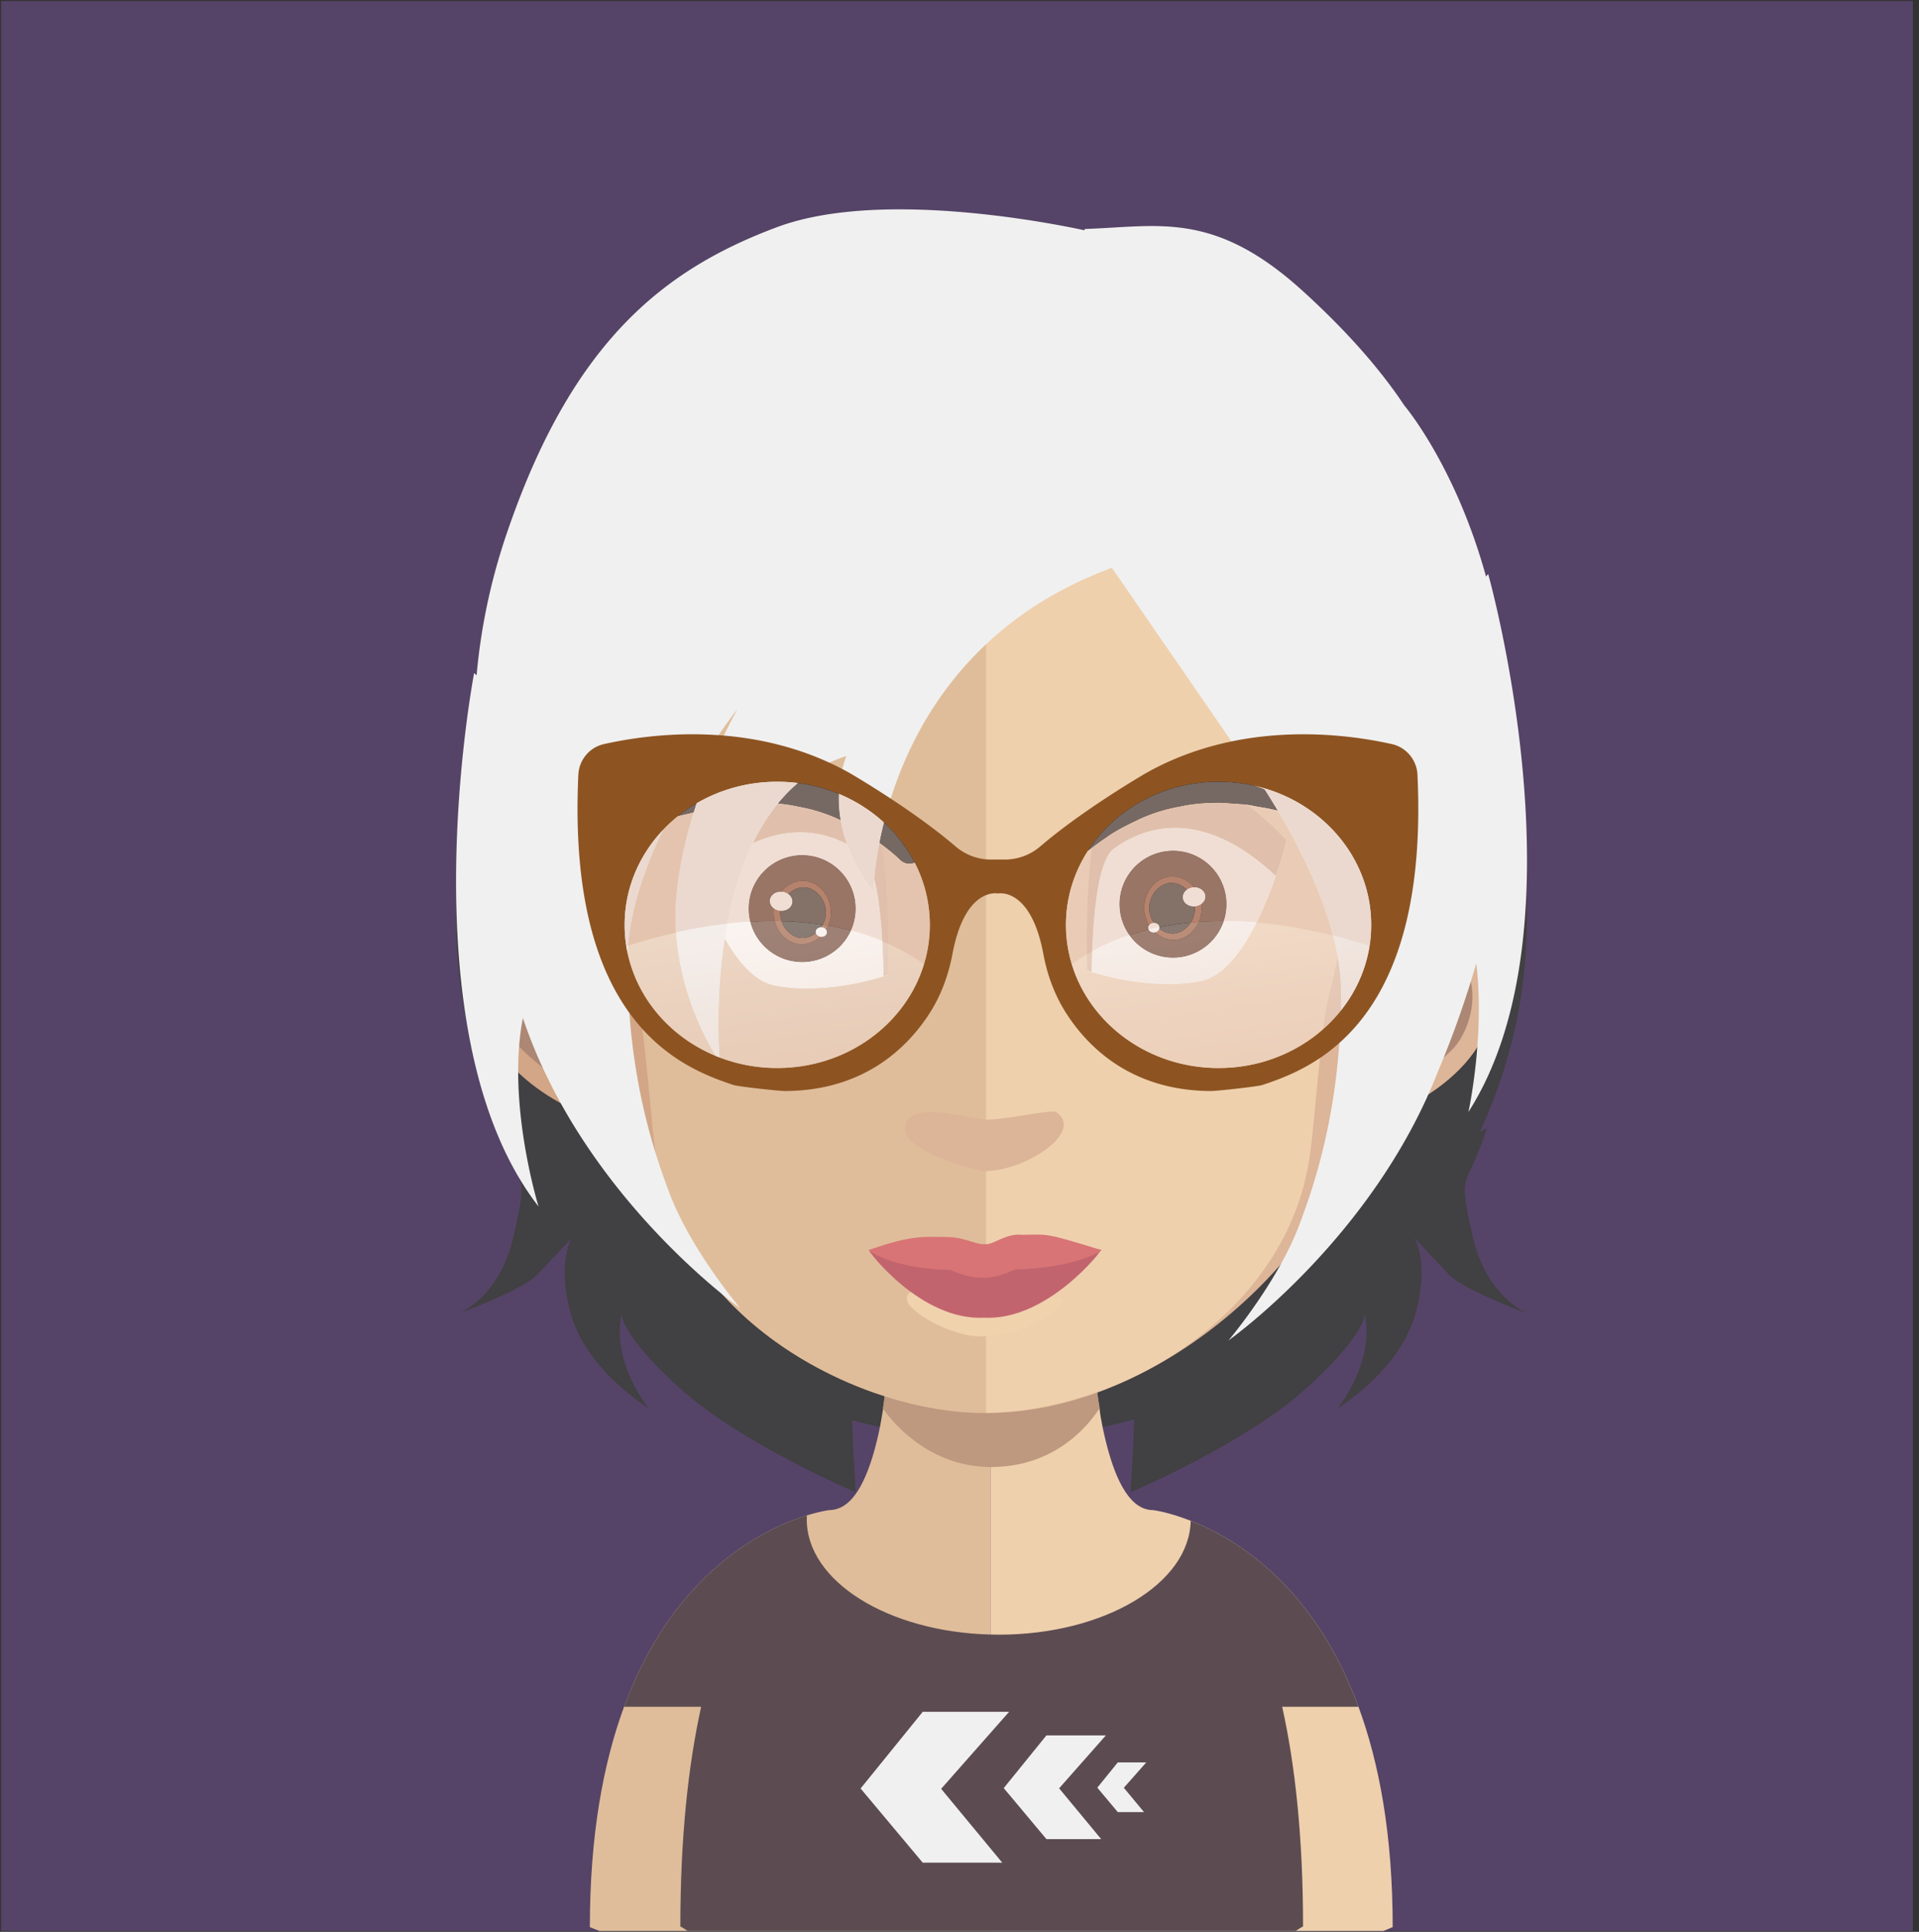 <svg viewBox="0 0 298 300" xmlns="http://www.w3.org/2000/svg" fill-rule="evenodd" clip-rule="evenodd" stroke-linejoin="round" stroke-miterlimit="1.414"><rect x="0" y="0" width="298" height="300" fill="#333333" stroke="none"/><g fill-rule="nonzero"><path fill="#554467" d="M.17.16h296.87v299.705H.17z"/><path d="M228.71 192.09c-2.49-10.908-.97-6.953 2.19-16.891 0 0-.41.199-1.08.539 4.65-10.047 7.29-21.154 7.29-32.876 0-44.49-37.22-80.541-83.15-80.541-45.92 0-83.14 36.051-83.14 80.541 0 11.59 2.57 22.576 7.12 32.525l-.39-.188c3.16 9.938 4.67 5.983 2.18 16.891-2.14 9.431-8.51 11.898-8.51 11.898s9.82-3.58 12.19-6.026c1.17-1.201 4.24-4.484 5.16-5.465l.07.088c-.54 1.068-1.84 4.573-.02 11.338 2.37 8.836 12.12 14.785 12.12 14.785s-5.85-7.029-4.22-14.72c0 0-.35 3.097 9.14 11.658 9.49 8.571 27.22 16.086 27.22 16.086s-.35-5.333-.56-11.172c6.92 1.807 14.14 2.853 21.64 2.853 7.7 0 15.11-1.091 22.17-2.985-.2 5.905-.56 11.304-.56 11.304s17.75-7.515 27.22-16.086c9.48-8.561 9.14-11.658 9.14-11.658 1.63 7.691-4.22 14.72-4.22 14.72s9.76-5.949 12.12-14.785c2.22-8.264-.22-11.713-.23-11.723.01.01 4.06 4.341 5.44 5.762 2.37 2.446 12.19 6.026 12.19 6.026s-6.38-2.467-8.52-11.898z" fill="#414042"/><path d="M153.81 187.595v112.27H93.08c-.99-.394-1.48-.594-1.48-.594 0-14.331 2.1-25.505 5.31-34.219 7.73-21.03 21.88-27.709 28.39-29.723 2.14-.661 3.46-.82 3.46-.82.23 0 .44-.021.66-.056 1.92-.308 3.47-1.969 4.71-4.619.93-1.968 1.71-4.479 2.34-7.386.25-1.132.44-2.275.64-3.51.3-2.077.59-4.25.84-6.525.1-1.384.25-2.717.4-4.152.54-6.868.69-14.388.69-21.507 0 0 8.15.841 14.77.841z" fill="#e0bd9a"/><path d="M216.27 299.271s-.54.2-1.43.594h-61.03v-112.27h.15c6.57 0 14.83-.841 14.83-.841 0 7.068.14 14.485.69 21.358.14 1.338.29 2.717.39 4.055.25 2.373.55 4.597.89 6.673v.046c.1.943.29 1.784.45 2.671.6 2.921 1.33 5.489 2.2 7.549 1.09 2.563 2.42 4.352 4.03 5.06.51.23 1.06.343 1.63.343 0 0 2.33.282 5.83 1.656 7.15 2.798 19.16 10.143 26.06 28.887 3.21 8.714 5.31 19.888 5.31 34.219z" fill="#efd0ad"/><path d="M170.76 218.63v.05c-1.53 2.357-6.67 9.134-16.85 9.134h-.1c-9.63-.049-15.27-7.023-16.7-9.086.3-2.062.59-4.223.84-6.482.1-1.326.25-2.702.4-4.126a67.76 67.76 0 0 0 15.27 2.014h.19a65.555 65.555 0 0 0 15.67-2.161c.15 1.326.29 2.701.39 4.027.25 2.357.55 4.568.89 6.63z" fill="#be987f"/><path d="M153.12 59.651c-64.33 0-64.68 53.779-61.81 88.993-4.4-8.349-17.5-5.795-16.41 7.367 1.04 12.671 19.75 19.129 19.22 17.73 9.74 26.043 35.53 45.675 59 45.675h.5V59.651h-.5z" fill="#d2a686"/><path d="M79 150.461c3.16-5.108 8.11-2.897 9.29-1.768 1.29 1.228 2.32 2.8 1.53 5.796-.44 1.719-2.22 1.866-1.83 4.42.5 2.897 1.83 3.045 2.62 3.732.74.639 1.68 1.13 2.13 2.358.49 1.228.54 2.505.29 3.634-.49 2.063-3.5.393-5.53-.491-1.33-.638-5.58-4.224-6.67-5.402-2.67-3.045-3.95-8.939-1.83-12.279z" fill="#ac8774"/><path d="M153.47 59.651c64.33 0 64.68 53.779 61.86 88.993 4.4-8.349 17.45-5.795 16.36 7.367-.99 12.671-19.74 19.134-19.22 17.73-9.49 26.043-35.53 45.675-59 45.675h-.35l-.15-159.765h.5z" fill="#ddb598"/><path d="M227.59 150.461c-3.17-5.108-8.06-2.897-9.29-1.768-1.29 1.228-2.28 2.8-1.53 5.796.44 1.719 2.22 1.866 1.82 4.42-.49 2.897-1.82 3.045-2.57 3.732-.74.639-1.73 1.13-2.17 2.358-.44 1.228-.54 2.505-.3 3.634.5 2.063 3.51.393 5.54-.491 1.38-.638 5.58-4.224 6.67-5.402 2.72-3.045 3.95-8.939 1.83-12.279z" fill="#ac8774"/><path d="M152.61 74.827c-21.14 0-36.66 6.139-46 18.221-13.09 16.944-12.6 42.778-7.81 61.342 1.49 5.697 2.28 20.972 3.27 26.571 4.59 25.096 32.31 38.455 50.54 38.455h.5V74.827h-.5z" fill="#e0bd9a"/><path d="M198.57 93.098c-9.29-12.033-24.61-18.173-45.46-18.271v144.589c20.85-.245 45.81-14.881 50.05-38.455 1.04-5.599 1.78-20.874 3.27-26.571 4.84-18.515 5.33-44.3-7.86-61.292z" fill="#efd0ad"/><path d="M149.73 193.785c-.1-.022-.2-.041-.3-.065.1.023.19.041.3.065zm-.78-.175c-.09-.024-.18-.051-.27-.076l-.01.004s.1.029.28.072z" fill="#bc917b"/><path d="M135.15 75.188l-.27.268.04.089c.09-.134.14-.268.23-.357z" fill="#432e1b"/><path d="M149.91 190.852c-.1-.022-.21-.043-.31-.066l.31.066zm-.81-.18l-.27-.078-.01.005s.1.029.28.073z" fill="#ba907b"/><path d="M140.54 175.573c-.25-5.131 9.42-1.875 12.61-1.714 2.52.128 10.19-1.617 10.85-1.168 4.52 3.043-4.78 9.17-11.01 9.17-1.66 0-12.3-3.192-12.45-6.288z" fill="#dcb497"/><path d="M106.96 131.261s4.9 20.135 13.33 21.779c8.43 1.642 17.55-1.624 17.55-1.624s.87-23.664-3.45-26.756c-4.31-3.105-14.24-7.593-27.43 6.601z" fill="#fff"/><path d="M137.85 151.354s-.19.056-.63.236c-.11-7.258-.78-17.227-3.47-19.137-4.01-2.933-13.05-7.061-25.14 4.23-1.1-3.12-1.65-5.485-1.65-5.485 13.21-14.22 23.16-9.74 27.44-6.632 4.32 3.104 3.45 26.788 3.45 26.788z" fill="#d6b496"/><path d="M132.86 141.1a8.29 8.29 0 0 1-8.29 8.294c-4.58 0-8.3-3.713-8.3-8.294 0-4.58 3.72-8.293 8.3-8.293a8.29 8.29 0 0 1 8.29 8.293z" fill="#482315"/><path d="M124.18 146.624c-2.39-.198-4.23-2.615-4.02-5.272.22-2.657 2.43-4.736 4.82-4.535 2.4.197 4.24 2.611 4.02 5.268-.22 2.657-2.43 4.74-4.82 4.539z" fill="#7e3a22"/><path d="M124.39 145.665c-1.67-.141-3.4-1.971-3.22-4.223.19-2.26 2.19-3.785 3.86-3.648 1.67.141 3.39 1.978 3.21 4.231-.18 2.256-2.19 3.778-3.85 3.64z" fill="#211a10"/><path d="M123.04 140.108c-.07.814-.91 1.409-1.87 1.33-.96-.081-1.68-.809-1.61-1.619.07-.817.9-1.413 1.86-1.335.96.078 1.68.806 1.62 1.624zm5.37 4.71c-.03.405-.45.704-.93.664-.48-.038-.84-.406-.81-.81.04-.405.46-.705.93-.664.48.038.85.401.81.81z" fill="#fff"/><path d="M150.04 193.227c-.1-.022-.21-.043-.31-.067.1.023.19.042.31.067zm-.8-.18c-.1-.025-.19-.052-.28-.078l-.01.004s.11.03.29.074z" fill="#ba907b"/><path d="M149.67 192.658c-.12-.024-.23-.045-.34-.071.11.024.21.045.34.071zm-.87-.193c-.1-.026-.19-.055-.3-.083l-.01.005.31.078zm4.54 2.309h.01-.01zm-3.92-2.958c-.11-.024-.23-.045-.34-.071.11.024.21.044.34.071zm-.87-.193c-.1-.026-.19-.055-.29-.083l-.01.004s.11.032.3.079zm4.79-.018h.01-.01zm-3.15.096c-.11-.023-.22-.044-.33-.069.11.024.2.043.33.069zm-.84-.187c-.1-.025-.19-.053-.28-.08l-.02.005.3.075z" fill="#bc917b"/><path d="M199.77 130.576s-4.91 20.135-13.34 21.779c-8.42 1.642-17.54-1.624-17.54-1.624s-.88-23.664 3.44-26.756c4.31-3.105 14.25-7.593 27.44 6.601z" fill="#fff"/><path d="M168.87 150.669s.2.055.63.236c.11-7.258.78-17.227 3.47-19.137 4.01-2.933 13.06-7.062 25.14 4.229 1.1-3.119 1.65-5.484 1.65-5.484-13.21-14.22-23.16-9.74-27.44-6.632-4.32 3.104-3.45 26.788-3.45 26.788z" fill="#d6b496"/><path d="M173.86 140.416c0 4.58 3.72 8.293 8.3 8.293a8.29 8.29 0 0 0 8.29-8.293 8.29 8.29 0 0 0-8.29-8.294c-4.58 0-8.3 3.713-8.3 8.294z" fill="#482315"/><path d="M182.54 145.938c2.4-.197 4.24-2.614 4.02-5.271-.22-2.657-2.42-4.736-4.82-4.535-2.4.197-4.23 2.61-4.02 5.267.22 2.657 2.43 4.74 4.82 4.539z" fill="#7e3a22"/><path d="M182.34 144.98c1.66-.141 3.39-1.971 3.21-4.223-.19-2.26-2.19-3.785-3.86-3.649-1.67.142-3.39 1.979-3.21 4.232.19 2.256 2.19 3.778 3.86 3.64z" fill="#211a10"/><path d="M183.69 139.423c.07.814.9 1.409 1.86 1.33.96-.081 1.68-.809 1.62-1.619-.07-.818-.9-1.413-1.86-1.335-.97.078-1.69.806-1.62 1.624zm-5.38 4.71c.03.405.45.704.93.664.48-.038.84-.406.81-.81-.04-.405-.45-.705-.93-.663-.48.036-.85.4-.81.809z" fill="#fff"/><path d="M142.9 130.94c-.06-.098-1.59-2.423-4.72-4.82-1.96-1.502-3.88-2.646-5.87-3.498a30.439 30.439 0 0 0-7.55-2.081c-2.29-.254-4.82-.186-7.77.211-2.25.43-4.45 1.1-6.32 1.922-1.33.459-2.38 1.103-3.23 1.62-.32.199-.61.378-.91.538l-4.02 2.531 4.63-1.09c.22-.054.45-.116.71-.183.96-.254 2.15-.571 3.55-.776.33-.048.66-.114 1-.182.58-.116 1.19-.237 1.82-.267.7-.047 1.43-.099 2.18-.153l.98-.07c2.56-.032 4.73.163 6.66.607 2.11.363 4.27 1.043 6.26 1.963 1.88.897 3.67 1.787 5.08 2.817 2.83 1.891 4.41 3.468 4.42 3.484a2.017 2.017 0 0 0 2.53.266c.94-.611 1.2-1.87.6-2.778l-.03-.061zm57.7-6.126c-.27-.142-.56-.322-.89-.52-.84-.518-1.89-1.161-3.18-1.604-1.91-.838-4.11-1.508-6.39-1.942-2.93-.394-5.46-.462-7.75-.206-2.52.344-5.12 1.063-7.55 2.081-1.96.84-3.93 2.016-5.86 3.497-3.07 2.353-4.6 4.637-4.71 4.813l-.03.041a2.04 2.04 0 0 0 .26 2.539c.38.385.89.595 1.43.595.54 0 1.05-.212 1.43-.596l.01-.017c.15-.148 1.68-1.644 4.43-3.479 1.38-1.015 3.18-1.906 5.05-2.802a25.535 25.535 0 0 1 6.29-1.971c1.9-.438 4.08-.629 6.61-.602l1.02.073c.75.053 1.47.104 2.18.152.62.029 1.22.15 1.81.266.34.068.67.134 1 .182 1.4.205 2.59.522 3.55.776.25.067.49.129.71.185l4.64 1.089-4.06-2.55z" fill="#030405"/><path d="M199.11 265.052c2.01 9.042 3.24 20.241 3.24 34.111 0 0-.38.185-1.14.702h-94.42c-.76-.517-1.14-.702-1.14-.702 0-13.844 1.23-25.033 3.23-34.111H96.91c7.73-21.03 21.88-27.709 28.39-29.723-.01.205-.02.415-.02.625 0 9.626 12.65 17.473 28.53 17.878.44.016.87.021 1.31.021 16.32 0 29.6-7.899 29.78-17.688 7.15 2.798 19.16 10.143 26.06 28.887h-11.85z" fill="#5c4c52"/><path d="M147.07 200.254a8.288 8.288 0 0 1-.31-.066c.1.023.19.041.31.066zm-.8-.179c-.1-.024-.19-.051-.28-.077l-.01.004s.11.029.29.073zm.57-.601zm-.8-.179c-.1-.025-.19-.052-.28-.077l-.01.004s.11.029.29.073zm1.51.072c-.1-.021-.2-.041-.3-.064l.3.064zm-.77-.173c-.1-.023-.18-.05-.27-.074l-.01.004s.1.028.28.07z" fill="#be927b"/><path d="M140.81 201.764c-.24-3.2 8.91.67 11.92.762 2.4.081 9.6-.474 10.27-.728 5.03-1.883-.28 5.349-10.42 5.73-4.65.185-11.63-3.824-11.77-5.764z" fill="#f0d2ad"/><path d="M170.98 194.078c-5.81-1.086-18.03.073-18.03.073-10.09 1.675-17.98-.107-18.03-.038-.24.024 8.05 11.023 17.89 10.516 9.84.507 18.41-10.516 18.17-10.551z" fill="#c2646e"/><path d="M158.78 191.756c-2.62-.289-4.48 1.597-5.82 1.459-1.37.127-3.14-1.083-5.77-1.109-3.7-.036-5.51-.361-12.27 2.007.24.462 4.57 2.972 12.69 3.11.12 0 2.3 1.236 5.39 1.214 1.94-.012 4.6-1.306 4.71-1.306 8.13-.127 13.1-2.544 13.33-2.994-8.95-2.773-8.24-2.417-12.26-2.381z" fill="#d87475"/><path d="M228.03 172.684c18.49-28.849 3.07-83.537 3.07-83.537s-.12.131-.34.381c-4.75-17.231-12.67-26.542-12.67-26.542v.007c-3.85-5.827-9.31-11.95-15.99-17.987-13.68-12.345-22.29-9.804-33.62-9.45 0 0-.04.077-.09.202-4.98-1.076-31.74-6.421-47.66-.507-17.59 6.552-31.99 17.783-42.16 47.954a93.8 93.8 0 0 0-4.56 21.669c-.25-.235-.38-.364-.38-.364s-10.81 56.067 10 82.854c0 0-5-16.126-2.43-29.273 9.37 27.848 33.73 45.039 33.73 45.039s-7.57-8.909-10.95-17.8c-2.62-6.9-6.54-18.747-6.54-36.187 0-17.448 17.1-39.044 17.1-39.044s-7.89 13.549-9.45 28.452c-1.57 14.895 6.71 26.42 6.71 26.42s-1.66-17.69 4.13-31.774c2.9-7.074 7.68-13.244 15.5-15.796l-.01.033c-4.2 11.414 4.23 21.008 4.23 21.008s.03-2.865.87-7.279c2.16-11.424 9.72-33.269 36.15-42.984l.82 1.191 18.62 27.028c.92 1.234 2.4 3.308 4.13 5.993 5.04 7.817 12.01 20.638 12.01 31.788 0 17.44-3.92 29.284-6.54 36.184-3.39 8.891-10.95 17.807-10.95 17.807s22.47-15.867 32.55-41.809v.014a152.399 152.399 0 0 0 5.94-16.777c1.36 11.354-1.22 23.086-1.22 23.086zm-84.74 116.577l-9.65-11.521 9.65-11.906h13.41l-10.55 11.959 9.49 11.468h-12.35z" fill="#f0f0f0"/><path d="M162.5 285.602l-6.63-7.922 6.63-8.187h9.23l-7.26 8.223 6.53 7.886h-8.5z" fill="#f0f0f0"/><path d="M173.58 281.406l-3.18-3.795 3.18-3.922H178l-3.48 3.939 3.13 3.778h-4.07z" fill="#f0f0f0"/></g><path d="M143.49 149.714c-2.81 9.319-11.96 16.145-22.79 16.145-11.9 0-21.74-8.223-23.44-18.933a19.92 19.92 0 0 1-.26-3.296c0-12.28 10.61-22.23 23.7-22.23 13.08 0 23.69 9.95 23.69 22.23 0 2.107-.31 4.148-.9 6.084zm10.41-16.231c-2.02 0-3.97-.717-5.5-2.029-6.81-5.845-16.52-11.444-16.52-11.444-14.78-8.273-30.98-6.06-38.1-4.455-2.26.508-3.87 2.475-3.97 4.785-.57 12.243.84 21.298 3.29 28.038 5.28 14.54 15.38 18.314 20.78 20.109.79.263 7.19.95 8.02.944 11.99-.056 18.71-6.428 22.23-11.728 1.92-2.885 3.14-6.163 3.78-9.564 1.96-10.465 7.05-9.387 7.05-9.387v-5.269h-1.06z" fill="#8d5422" fill-rule="nonzero"/><path d="M143.49 149.714a33.903 33.903 0 0 0-5.57-3.162c0-4.278-.16-10.589-.96-15.409 1.83 1.358 2.83 2.357 2.84 2.37a2.017 2.017 0 0 0 2.23.429 20.937 20.937 0 0 1 2.36 9.688c0 2.107-.31 4.148-.9 6.084zm-45.96-2.875c.48-5.97 2.72-12.28 5.43-17.956.74-.779 1.53-1.51 2.38-2.185l1.8-.425c.19-.046.38-.096.59-.151-1.19 3.823-2.18 8.068-2.64 12.429a35.692 35.692 0 0 0-.11 6.263c-2.59.58-4.97 1.245-7.07 1.904-.02.007-.04.015-.07.022-.03.01-.06.021-.1.031l-.15.049-.06.019z" fill="#e4c4ae" fill-rule="nonzero"/><path d="M137.03 146.167c-1.6-.672-3.24-1.22-4.9-1.659.47-1.039.73-2.193.73-3.408a8.29 8.29 0 0 0-8.29-8.293c-4.58 0-8.3 3.713-8.3 8.293 0 .704.09 1.387.25 2.039-1.2.072-2.39.178-3.56.312.66-3.434 1.61-6.943 2.97-10.254.32-.778.66-1.546 1.03-2.299 2.67-1.202 5.12-1.664 7.3-1.664 2.91 0 5.36.828 7.25 1.82 1.6 4.496 4.14 7.388 4.14 7.388s.01-.722.12-1.998c.69 2.651 1.06 6.205 1.26 9.723z" fill="#f0ded4" fill-rule="nonzero"/><path d="M137.92 146.552a25.63 25.63 0 0 0-.89-.385c-.2-3.518-.57-7.072-1.26-9.723.11-1.268.33-3.082.75-5.281.01-.1.03-.201.05-.302.14.095.26.189.39.282.8 4.82.96 11.131.96 15.409zm-6.41-15.498c-1.89-.992-4.34-1.82-7.25-1.82-2.18 0-4.63.462-7.3 1.664 1.07-2.202 2.35-4.279 3.87-6.141 1.15.099 2.21.262 3.21.492 2.11.363 4.27 1.043 6.26 1.963.08.036.15.073.23.11.23 1.334.57 2.585.98 3.732z" fill="#e0c0ac" fill-rule="nonzero"/><path d="M132.13 144.508c-1.17-.31-2.35-.566-3.54-.772.22-.511.37-1.067.41-1.651.22-2.657-1.62-5.071-4.02-5.268-.1-.009-.21-.014-.32-.014-1.29 0-2.5.649-3.34 1.676a1.636 1.636 0 0 0-.07-.002c-.89 0-1.63.573-1.69 1.342-.04.495.21.959.63 1.263l-.03.27c-.04.578.01 1.145.14 1.68l-.2-.001h-.05c-1.18 0-2.36.038-3.53.108a8.548 8.548 0 0 1-.25-2.039c0-4.58 3.72-8.293 8.3-8.293a8.29 8.29 0 0 1 8.29 8.293c0 1.215-.26 2.369-.73 3.408z" fill="#997566" fill-rule="nonzero"/><path d="M128.59 143.736c-.27-.047-.54-.092-.82-.134.26-.467.42-.998.47-1.577.18-2.253-1.54-4.09-3.21-4.231a2.458 2.458 0 0 0-.21-.009c-.83 0-1.72.39-2.41 1.061a1.929 1.929 0 0 0-.99-.362l-.1-.005c.84-1.027 2.05-1.676 3.34-1.676.11 0 .22.005.32.014 2.4.197 4.24 2.611 4.02 5.268-.04.584-.19 1.14-.41 1.651zm-7.22-.69a55.57 55.57 0 0 0-1.07-.014 5.508 5.508 0 0 1-.14-1.68l.03-.27c.27.195.61.324.98.356v.004c-.04.568.03 1.11.2 1.604z" fill="#b5836d" fill-rule="nonzero"/><path d="M127.77 143.602a49.192 49.192 0 0 0-6.4-.556 4.042 4.042 0 0 1-.2-1.604v-.004c.06.005.12.007.17.007.89 0 1.63-.571 1.7-1.337.04-.495-.21-.957-.63-1.262.69-.671 1.58-1.061 2.41-1.061.07 0 .14.003.21.009 1.67.141 3.39 1.978 3.21 4.231-.05.579-.21 1.11-.47 1.577z" fill="#847167" fill-rule="nonzero"/><path d="M121.34 141.445a1.968 1.968 0 0 1-1.15-.363c-.42-.304-.67-.768-.63-1.263.06-.769.8-1.342 1.69-1.342l.07.002.1.005c.38.031.72.163.99.362.42.305.67.767.63 1.262-.07.766-.81 1.337-1.7 1.337z" fill="#f0ded4" fill-rule="nonzero"/><path d="M141.23 134.107c-.52 0-1.04-.202-1.43-.594-.01-.013-1.01-1.012-2.84-2.37-.13-.093-.25-.187-.39-.282.19-.974.42-2.019.7-3.124a22.462 22.462 0 0 1 4.76 6.205 1.96 1.96 0 0 1-.8.165zm-10.7-6.785c-.08-.037-.15-.074-.23-.11-1.99-.92-4.15-1.6-6.26-1.963-1-.23-2.06-.393-3.21-.492a24.664 24.664 0 0 1 3.08-3.153c2.23.283 4.36.857 6.35 1.68-.05 1.409.05 2.762.27 4.038zm-25.19-.624a24.11 24.11 0 0 1 2.82-1.939c-.14.448-.29.902-.43 1.363-.21.055-.4.105-.59.151l-1.8.425z" fill="#766964" fill-rule="nonzero"/><path d="M97.26 146.926a19.92 19.92 0 0 1-.26-3.296c0-5.66 2.25-10.824 5.96-14.747-2.71 5.676-4.95 11.986-5.43 17.956l-.27.087zm7.72-2.112c-.14-1.999-.12-4.096.11-6.263.46-4.361 1.45-8.606 2.64-12.429.14-.461.29-.915.43-1.363 3.64-2.129 7.93-3.359 12.54-3.359 1.09 0 2.16.07 3.21.204a24.664 24.664 0 0 0-3.08 3.153c-1.52 1.862-2.8 3.939-3.87 6.141-.37.753-.71 1.521-1.03 2.299-1.36 3.311-2.31 6.82-2.97 10.254-2.8.321-5.48.802-7.98 1.363zm30.67-6.372s-2.54-2.892-4.14-7.388a22.422 22.422 0 0 1-.98-3.732 19.662 19.662 0 0 1-.27-4.038 23.881 23.881 0 0 1 7.01 4.453c-.28 1.105-.51 2.15-.7 3.124-.02.101-.04.202-.05.302a52.922 52.922 0 0 0-.75 5.281c-.11 1.276-.12 1.998-.12 1.998z" fill="#ebd9cf" fill-rule="nonzero"/><path d="M120.7 165.859c-3.17 0-6.2-.584-8.96-1.644-.16-2.363-.51-9.965.82-18.447 2.07 3.631 4.67 6.674 7.73 7.272 1.69.33 3.41.462 5.08.462 6.64 0 12.47-2.086 12.47-2.086v-.059l.01-.003s.07-1.949.07-4.802c1.92.863 3.78 1.908 5.57 3.162-2.81 9.319-11.96 16.145-22.79 16.145zm-9.55-1.879c-6.96-2.878-12.16-8.805-13.69-15.973.02-.387.04-.778.07-1.168l.06-.019.15-.049c.04-.01.07-.021.1-.031.03-.007.05-.015.07-.022 2.1-.659 4.48-1.324 7.07-1.904.62 9.368 4.59 16.616 6.17 19.166z" fill="url(#a)"/><path d="M125.37 153.502c-1.67 0-3.39-.132-5.08-.462-3.06-.598-5.66-3.641-7.73-7.272.12-.766.25-1.54.4-2.317a66.13 66.13 0 0 1 3.56-.312 8.306 8.306 0 0 0 8.05 6.255c3.36 0 6.26-2.005 7.56-4.886 1.66.439 3.3.987 4.9 1.659.11 1.865.17 3.719.19 5.423.38-.157.57-.219.62-.233v.059s-5.83 2.086-12.47 2.086z" fill="url(#b)"/><path d="M137.22 151.59c-.02-1.704-.08-3.558-.19-5.423.3.125.6.253.89.385 0 2.853-.07 4.802-.07 4.802l-.01.003c-.05.014-.24.076-.62.233z" fill="url(#c)"/><path d="M124.57 149.394c-3.88 0-7.14-2.66-8.05-6.255 1.17-.07 2.35-.107 3.53-.108h.05l.2.001c.47 1.924 2.01 3.437 3.88 3.592.11.009.21.013.32.013 1.06 0 2.07-.441 2.87-1.172.03.008.07.014.11.017l.09.003c.44 0 .81-.287.84-.667a.65.65 0 0 0-.14-.465c.12-.197.23-.403.32-.617 1.19.206 2.37.462 3.54.772a8.296 8.296 0 0 1-7.56 4.886z" fill="url(#d)"/><path d="M124.5 146.637c-.11 0-.21-.004-.32-.013-1.87-.155-3.41-1.668-3.88-3.592.35.001.71.006 1.07.014.49 1.464 1.77 2.513 3.02 2.619.07.006.14.009.21.009.71 0 1.46-.285 2.09-.786.08.279.34.51.68.577-.8.731-1.81 1.172-2.87 1.172zm3.77-2.284a.91.91 0 0 0-.74-.348c.09-.128.17-.263.24-.403.28.042.55.087.82.134-.09.214-.2.42-.32.617z" fill="url(#e)"/><path d="M124.6 145.674c-.07 0-.14-.003-.21-.009-1.25-.106-2.53-1.155-3.02-2.619 2.13.05 4.27.225 6.4.556-.07.14-.15.275-.24.403h-.01c-.44 0-.81.287-.85.667 0 .074.01.146.02.216-.63.501-1.38.786-2.09.786z" fill="url(#f)"/><path d="M127.57 145.485l-.09-.003a.637.637 0 0 1-.11-.017c-.34-.067-.6-.298-.68-.577a1.52 1.52 0 0 1-.02-.216c.04-.38.41-.667.85-.667h.01a.91.91 0 0 1 .74.348c.1.134.16.295.14.465-.03.38-.4.667-.84.667z" fill="url(#g)"/><path d="M111.74 164.215c-.2-.076-.4-.154-.59-.235-1.58-2.55-5.55-9.798-6.17-19.166 2.5-.561 5.18-1.042 7.98-1.363-.15.777-.28 1.551-.4 2.317-1.33 8.482-.98 16.084-.82 18.447zm-14.28-16.208c-.08-.358-.14-.718-.2-1.081l.27-.087c-.03.39-.05.781-.07 1.168z" fill="url(#h)"/><path d="M120.7 165.859c-11.9 0-21.74-8.223-23.44-18.933.06.363.12.723.2 1.081 1.53 7.168 6.73 13.095 13.69 15.973a24.975 24.975 0 0 0 9.55 1.879c10.83 0 19.98-6.826 22.79-16.145-2.81 9.319-11.96 16.145-22.79 16.145z" fill="url(#i)"/><path d="M132.13 144.508zm-11.83-1.476l-.2-.001.2.001z" fill="url(#j)"/><path d="M128.59 143.736zm-7.22-.69z" fill="url(#k)"/><path d="M165.53 143.63c0-12.28 10.62-22.23 23.7-22.23 13.09 0 23.7 9.95 23.7 22.23 0 1.121-.08 2.223-.26 3.296-1.7 10.71-11.54 18.933-23.44 18.933-10.84 0-19.98-6.826-22.8-16.145-.58-1.936-.9-3.977-.9-6.084zm-10.57-10.147v5.269s5.1-1.078 7.06 9.387c.63 3.401 1.86 6.679 3.78 9.564 3.51 5.3 10.24 11.672 22.23 11.728.83.006 7.23-.681 8.02-.944 5.4-1.795 15.5-5.569 20.78-20.109 2.45-6.74 3.86-15.795 3.29-28.038-.1-2.31-1.72-4.277-3.97-4.785-7.13-1.605-23.32-3.818-38.11 4.455 0 0-9.7 5.599-16.51 11.444a8.468 8.468 0 0 1-5.51 2.029h-1.06z" fill="#8d5422" fill-rule="nonzero"/><path d="M166.43 149.714c-.58-1.936-.9-3.977-.9-6.084 0-4.225 1.26-8.175 3.44-11.538.19-.154.4-.317.62-.489-.8 5.661-.82 12.865-.77 16.587a32.537 32.537 0 0 0-2.39 1.524zm40.58-4.412c-3.58-.896-7.62-1.666-11.88-2.036 3-5.987 4.64-12.69 4.64-12.69-.01-.006-.01-.012-.02-.018.01-.03.01-.045.01-.045-2.18-2.344-4.27-4.181-6.26-5.599.43.053.85.137 1.26.218.34.068.67.134 1 .182.98.143 1.86.342 2.63.536 3.27 5.478 6.79 12.455 8.62 19.452zm-10.61-22.668c-.49-.21-.99-.409-1.51-.596.45.104.9.221 1.35.349v.004c.05.08.1.161.16.243z" fill="#eaccb6" fill-rule="nonzero"/><path d="M169.58 147.76c.25-6.722 1.07-14.347 3.39-15.992 2-1.461 5.25-3.22 9.5-3.22 4.28 0 9.58 1.783 15.64 7.449 1.01-2.867 1.56-5.097 1.64-5.439.01.006.01.012.02.018 0 0-1.64 6.703-4.64 12.69a61.144 61.144 0 0 0-5.1-.235c.27-.822.42-1.702.42-2.615a8.29 8.29 0 0 0-8.29-8.294c-4.58 0-8.3 3.713-8.3 8.294 0 1.793.57 3.453 1.54 4.81-1.98.665-3.93 1.5-5.82 2.534z" fill="#f0ded4" fill-rule="nonzero"/><path d="M168.82 148.19c-.05-3.722-.03-10.926.77-16.587.61-.476 1.35-1.015 2.21-1.587 1.38-1.015 3.18-1.906 5.05-2.802a25.535 25.535 0 0 1 6.29-1.971c1.79-.411 3.81-.605 6.15-.605.15 0 .31.001.46.003l1.02.073c.75.053 1.47.104 2.18.152.18.009.37.026.55.048 1.99 1.418 4.08 3.255 6.26 5.599 0 0 0 .015-.01.045-.08.342-.63 2.572-1.64 5.439-6.06-5.666-11.36-7.449-15.64-7.449-4.25 0-7.5 1.759-9.5 3.22-2.32 1.645-3.14 9.27-3.39 15.992-.25.139-.51.283-.76.43z" fill="#e0c0ac" fill-rule="nonzero"/><path d="M175.4 145.226a8.242 8.242 0 0 1-1.54-4.81c0-4.581 3.72-8.294 8.3-8.294a8.29 8.29 0 0 1 8.29 8.294c0 .913-.15 1.793-.42 2.615h-.2a54.07 54.07 0 0 0-3.68.126c.33-.755.48-1.61.41-2.49l-.03-.269c.42-.305.68-.769.64-1.264-.07-.769-.81-1.342-1.69-1.342l-.08.002c-.84-1.027-2.05-1.676-3.34-1.676-.11 0-.21.005-.32.014-2.4.197-4.23 2.61-4.02 5.267.07.83.33 1.603.73 2.268a.653.653 0 0 0-.14.466.85.85 0 0 0 .06.228c-1 .248-1.99.536-2.97.865z" fill="#997566" fill-rule="nonzero"/><path d="M178.45 143.667a5.256 5.256 0 0 1-.73-2.268c-.21-2.657 1.62-5.07 4.02-5.267.11-.009.21-.014.32-.014 1.29 0 2.5.649 3.34 1.676l-.09.005c-.38.031-.73.163-1 .362-.69-.671-1.58-1.061-2.41-1.061-.07 0-.14.003-.21.008-1.67.142-3.39 1.979-3.21 4.232.06.753.33 1.425.72 1.98a.942.942 0 0 0-.75.347zm6.48-.409c.44-.7.7-1.564.62-2.501v-.004c.37-.032.71-.161.98-.355l.03.269c.07.88-.08 1.735-.41 2.49-.41.029-.81.062-1.22.101z" fill="#b5836d" fill-rule="nonzero"/><path d="M180.05 143.98c-.04-.376-.41-.66-.84-.66h-.01a3.985 3.985 0 0 1-.72-1.98c-.18-2.253 1.54-4.09 3.21-4.232.07-.005.14-.008.21-.008.83 0 1.72.39 2.41 1.061-.41.305-.66.767-.62 1.262.06.765.8 1.337 1.69 1.337.06 0 .11-.002.17-.007v.004c.08.937-.18 1.801-.62 2.501-1.63.153-3.26.39-4.88.722z" fill="#847167" fill-rule="nonzero"/><path d="M185.38 140.76c-.89 0-1.63-.572-1.69-1.337-.04-.495.21-.957.62-1.262.27-.199.62-.331 1-.362l.09-.005.08-.002c.88 0 1.62.573 1.69 1.342.04.495-.22.959-.64 1.264a1.977 1.977 0 0 1-1.15.362zm-7.01 3.601a.85.85 0 0 1-.06-.228.653.653 0 0 1 .14-.466.942.942 0 0 1 .75-.347h.01c.43 0 .8.284.84.66-.56.116-1.12.242-1.68.381z" fill="#f0ded4" fill-rule="nonzero"/><path d="M168.97 132.092c4.16-6.411 11.68-10.692 20.26-10.692 1.95 0 3.85.221 5.66.638.52.187 1.02.386 1.51.596.64.998 1.31 2.074 1.99 3.216-.77-.194-1.65-.393-2.63-.536-.33-.048-.66-.114-1-.182-.41-.081-.83-.165-1.26-.218a7.848 7.848 0 0 0-.55-.048c-.71-.048-1.43-.099-2.18-.152l-1.02-.073a35.27 35.27 0 0 0-.46-.003c-2.34 0-4.36.194-6.15.605-2.13.369-4.3 1.049-6.29 1.971-1.87.896-3.67 1.787-5.05 2.802-.86.572-1.6 1.111-2.21 1.587-.22.172-.43.335-.62.489z" fill="#766964" fill-rule="nonzero"/><path d="M212.67 146.926l-.33-.106c-.05-.016-.1-.033-.16-.049-.03-.012-.07-.024-.11-.036l-.04-.013-.12-.038-.01-.003c-1.5-.469-3.14-.939-4.89-1.379-1.83-6.997-5.35-13.974-8.62-19.452a114.09 114.09 0 0 0-1.99-3.216c-.06-.082-.11-.163-.16-.243v-.004c9.67 2.801 16.69 11.251 16.69 21.243 0 1.121-.08 2.223-.26 3.296z" fill="#ebd9cf" fill-rule="nonzero"/><path d="M205.48 159.808c.28-2.174.59-4.066.95-5.418.48-1.849.92-3.771 1.31-5.749.33 1.871.51 3.726.51 5.538 0 .933-.01 1.851-.03 2.752a22.549 22.549 0 0 1-2.74 2.877z" fill="url(#l)"/><path d="M189.23 165.859c-10.84 0-19.98-6.826-22.8-16.145.05-.03.09-.059.13-.088.74-.513 1.49-.991 2.26-1.436.02 1.535.05 2.479.05 2.479s.01.001.01.003c0 .039.01.059.01.059s5.82 2.086 12.46 2.086c1.67 0 3.39-.132 5.08-.462 3.57-.695 6.5-4.7 8.7-9.089 4.26.37 8.3 1.14 11.88 2.036.29 1.114.53 2.23.73 3.339-.39 1.978-.83 3.9-1.31 5.749-.36 1.352-.67 3.244-.95 5.418-4.24 3.751-9.96 6.051-16.25 6.051z" fill="url(#m)"/><path d="M181.35 152.817c-6.64 0-12.46-2.086-12.46-2.086s-.01-.02-.01-.059c.05.013.24.075.62.233.02-1.006.04-2.064.08-3.145a35.956 35.956 0 0 1 5.82-2.534 8.28 8.28 0 0 0 6.76 3.483c3.66 0 6.77-2.379 7.87-5.678 1.72.006 3.43.089 5.1.235-2.2 4.389-5.13 8.394-8.7 9.089-1.69.33-3.41.462-5.08.462z" fill="url(#n)"/><path d="M169.5 150.905c-.38-.158-.57-.22-.62-.233 0-.002-.01-.003-.01-.003s-.03-.944-.05-2.479c.25-.147.51-.291.76-.43-.04 1.081-.06 2.139-.08 3.145z" fill="url(#o)"/><path d="M182.16 148.709a8.28 8.28 0 0 1-6.76-3.483c.98-.329 1.98-.616 2.97-.865.13.262.43.439.78.439l.09-.003a.99.99 0 0 0 .12-.017c.79.73 1.8 1.172 2.86 1.172.11 0 .22-.005.32-.014 1.6-.132 2.96-1.256 3.61-2.781a54.07 54.07 0 0 1 3.68-.126h.2c-1.1 3.299-4.21 5.678-7.87 5.678z" fill="url(#p)"/><path d="M182.22 145.952c-1.06 0-2.07-.442-2.86-1.172.33-.067.59-.298.67-.577.64.501 1.39.785 2.09.785.08.001.15-.002.22-.008.97-.083 1.96-.74 2.59-1.722.41-.039.81-.072 1.22-.101-.65 1.525-2.01 2.649-3.61 2.781-.1.009-.21.014-.32.014z" fill="url(#q)"/><path d="M182.12 144.988c-.7 0-1.45-.284-2.09-.785.02-.07.02-.142.02-.216v-.006c1.62-.333 3.25-.57 4.88-.723-.63.982-1.62 1.639-2.59 1.722-.07.006-.14.009-.22.008z" fill="url(#r)"/><path d="M179.15 144.8c-.35 0-.65-.177-.78-.439a42.25 42.25 0 0 1 1.68-.38v.006c0 .074 0 .146-.02.216-.08.279-.34.51-.67.577a.99.99 0 0 1-.21.02z" fill="url(#s)"/><path d="M208.22 156.931c.02-.901.03-1.819.03-2.752 0-1.812-.18-3.667-.51-5.538-.2-1.109-.44-2.225-.73-3.339 1.75.44 3.39.91 4.89 1.379l.01.003.12.038.04.013c.04.012.08.024.11.036.06.016.11.033.16.049l.33.106c-.59 3.714-2.16 7.129-4.45 10.005z" fill="url(#t)"/><path d="M189.23 165.859c-10.84 0-19.98-6.826-22.8-16.145 2.82 9.319 11.96 16.145 22.8 16.145 6.29 0 12.01-2.3 16.25-6.051 1-.882 1.92-1.845 2.74-2.877 2.29-2.876 3.86-6.291 4.45-10.005-1.7 10.71-11.54 18.933-23.44 18.933z" fill="url(#u)"/><path d="M168.82 148.19c.25-.147.51-.291.76-.43-.25.139-.51.283-.76.43z" fill="url(#v)"/><path d="M175.4 145.226zm10.75-2.069z" fill="url(#w)"/><path d="M180.05 143.981v-.001a45.469 45.469 0 0 1 0 .001z" fill="url(#x)"/><path d="M178.37 144.361c.56-.139 1.12-.265 1.68-.381v.001c-.56.115-1.12.241-1.68.38z" fill="url(#y)"/><clipPath id="z"><path d="M189.87 143.031h-.01.01z"/></clipPath><g clip-path="url(#z)"><path d="M189.86 143.031h.01-.01z" fill="url(#A)" fill-rule="nonzero"/></g><defs><linearGradient id="a" x2="1" gradientUnits="userSpaceOnUse" gradientTransform="rotate(81.567 -13.443 129.608) scale(57.45)"><stop offset="0" stop-color="#f1e0d0"/><stop offset="1" stop-color="#e4c4ae"/></linearGradient><linearGradient id="b" x2="1" gradientUnits="userSpaceOnUse" gradientTransform="rotate(81.567 -13.443 129.608) scale(57.45)"><stop offset="0" stop-color="#fff"/><stop offset="1" stop-color="#f0ded4"/></linearGradient><linearGradient id="c" x2="1" gradientUnits="userSpaceOnUse" gradientTransform="rotate(81.567 -13.443 129.608) scale(57.45)"><stop offset="0" stop-color="#ebdcce"/><stop offset="1" stop-color="#e0c0ac"/></linearGradient><linearGradient id="d" x2="1" gradientUnits="userSpaceOnUse" gradientTransform="rotate(81.567 -13.443 129.608) scale(57.45)"><stop offset="0" stop-color="#a1897e"/><stop offset="1" stop-color="#997566"/></linearGradient><linearGradient id="e" x2="1" gradientUnits="userSpaceOnUse" gradientTransform="rotate(81.567 -13.443 129.608) scale(57.45)"><stop offset="0" stop-color="#bf9986"/><stop offset="1" stop-color="#b5836d"/></linearGradient><linearGradient id="f" x2="1" gradientUnits="userSpaceOnUse" gradientTransform="rotate(81.567 -13.443 129.608) scale(57.45)"><stop offset="0" stop-color="#8a827d"/><stop offset="1" stop-color="#847167"/></linearGradient><linearGradient id="g" x2="1" gradientUnits="userSpaceOnUse" gradientTransform="rotate(81.567 -13.443 129.608) scale(57.45)"><stop offset="0" stop-color="#fff"/><stop offset="1" stop-color="#f0ded4"/></linearGradient><linearGradient id="h" x2="1" gradientUnits="userSpaceOnUse" gradientTransform="rotate(81.567 -13.443 129.608) scale(57.45)"><stop offset="0" stop-color="#f9f9f9"/><stop offset="1" stop-color="#ebd9cf"/></linearGradient><linearGradient id="i" x2="1" gradientUnits="userSpaceOnUse" gradientTransform="rotate(81.567 -13.443 129.608) scale(57.45)"><stop offset="0" stop-color="#c7a789"/><stop offset="1" stop-color="#bc906f"/></linearGradient><linearGradient id="j" x2="1" gradientUnits="userSpaceOnUse" gradientTransform="rotate(81.567 -13.443 129.608) scale(57.45)"><stop offset="0" stop-color="#cdbbb2"/><stop offset="1" stop-color="#c3a294"/></linearGradient><linearGradient id="k" x2="1" gradientUnits="userSpaceOnUse" gradientTransform="rotate(81.567 -13.443 129.608) scale(57.45)"><stop offset="0" stop-color="#dbc4b6"/><stop offset="1" stop-color="#d0a997"/></linearGradient><linearGradient id="l" x2="1" gradientUnits="userSpaceOnUse" gradientTransform="rotate(81.567 26.243 163.816) scale(57.45)"><stop offset="0" stop-color="#eedcce"/><stop offset="1" stop-color="#e2c1ad"/></linearGradient><linearGradient id="m" x2="1" gradientUnits="userSpaceOnUse" gradientTransform="rotate(81.567 26.243 163.816) scale(57.45)"><stop offset="0" stop-color="#f8e9d8"/><stop offset="1" stop-color="#eaccb6"/></linearGradient><linearGradient id="n" x2="1" gradientUnits="userSpaceOnUse" gradientTransform="rotate(81.567 26.243 163.816) scale(57.45)"><stop offset="0" stop-color="#fff"/><stop offset="1" stop-color="#f0ded4"/></linearGradient><linearGradient id="o" x2="1" gradientUnits="userSpaceOnUse" gradientTransform="rotate(81.567 26.243 163.816) scale(57.45)"><stop offset="0" stop-color="#ebdcce"/><stop offset="1" stop-color="#e0c0ac"/></linearGradient><linearGradient id="p" x2="1" gradientUnits="userSpaceOnUse" gradientTransform="rotate(81.567 26.243 163.816) scale(57.45)"><stop offset="0" stop-color="#a1897e"/><stop offset="1" stop-color="#997566"/></linearGradient><linearGradient id="q" x2="1" gradientUnits="userSpaceOnUse" gradientTransform="rotate(81.567 26.243 163.816) scale(57.45)"><stop offset="0" stop-color="#bf9986"/><stop offset="1" stop-color="#b5836d"/></linearGradient><linearGradient id="r" x2="1" gradientUnits="userSpaceOnUse" gradientTransform="rotate(81.567 26.243 163.816) scale(57.45)"><stop offset="0" stop-color="#8a827d"/><stop offset="1" stop-color="#847167"/></linearGradient><linearGradient id="s" x2="1" gradientUnits="userSpaceOnUse" gradientTransform="rotate(81.567 26.243 163.816) scale(57.45)"><stop offset="0" stop-color="#fff"/><stop offset="1" stop-color="#f0ded4"/></linearGradient><linearGradient id="t" x2="1" gradientUnits="userSpaceOnUse" gradientTransform="rotate(81.567 26.243 163.816) scale(57.45)"><stop offset="0" stop-color="#f9f9f9"/><stop offset="1" stop-color="#ebd9cf"/></linearGradient><linearGradient id="u" x2="1" gradientUnits="userSpaceOnUse" gradientTransform="rotate(81.567 26.243 163.816) scale(57.45)"><stop offset="0" stop-color="#c7a789"/><stop offset="1" stop-color="#bc906f"/></linearGradient><linearGradient id="v" x2="1" gradientUnits="userSpaceOnUse" gradientTransform="rotate(81.567 26.243 163.816) scale(57.45)"><stop offset="0" stop-color="#f0e1d7"/><stop offset="1" stop-color="#e4c5b5"/></linearGradient><linearGradient id="w" x2="1" gradientUnits="userSpaceOnUse" gradientTransform="rotate(81.567 26.243 163.816) scale(57.45)"><stop offset="0" stop-color="#cdbbb2"/><stop offset="1" stop-color="#c3a294"/></linearGradient><linearGradient id="x" x2="1" gradientUnits="userSpaceOnUse" gradientTransform="rotate(81.567 26.243 163.816) scale(57.45)"><stop offset="0" stop-color="#c2b8b2"/><stop offset="1" stop-color="#b9a195"/></linearGradient><linearGradient id="y" x2="1" gradientUnits="userSpaceOnUse" gradientTransform="rotate(81.567 26.243 163.816) scale(57.45)"><stop offset="0" stop-color="#f9f0eb"/><stop offset="1" stop-color="#ebd2c5"/></linearGradient><linearGradient id="A" x2="1" gradientUnits="userSpaceOnUse" gradientTransform="rotate(81.567 26.243 163.816) scale(57.45)"><stop offset="0" stop-color="#cdbbb2"/><stop offset="1" stop-color="#c3a294"/></linearGradient></defs></svg>